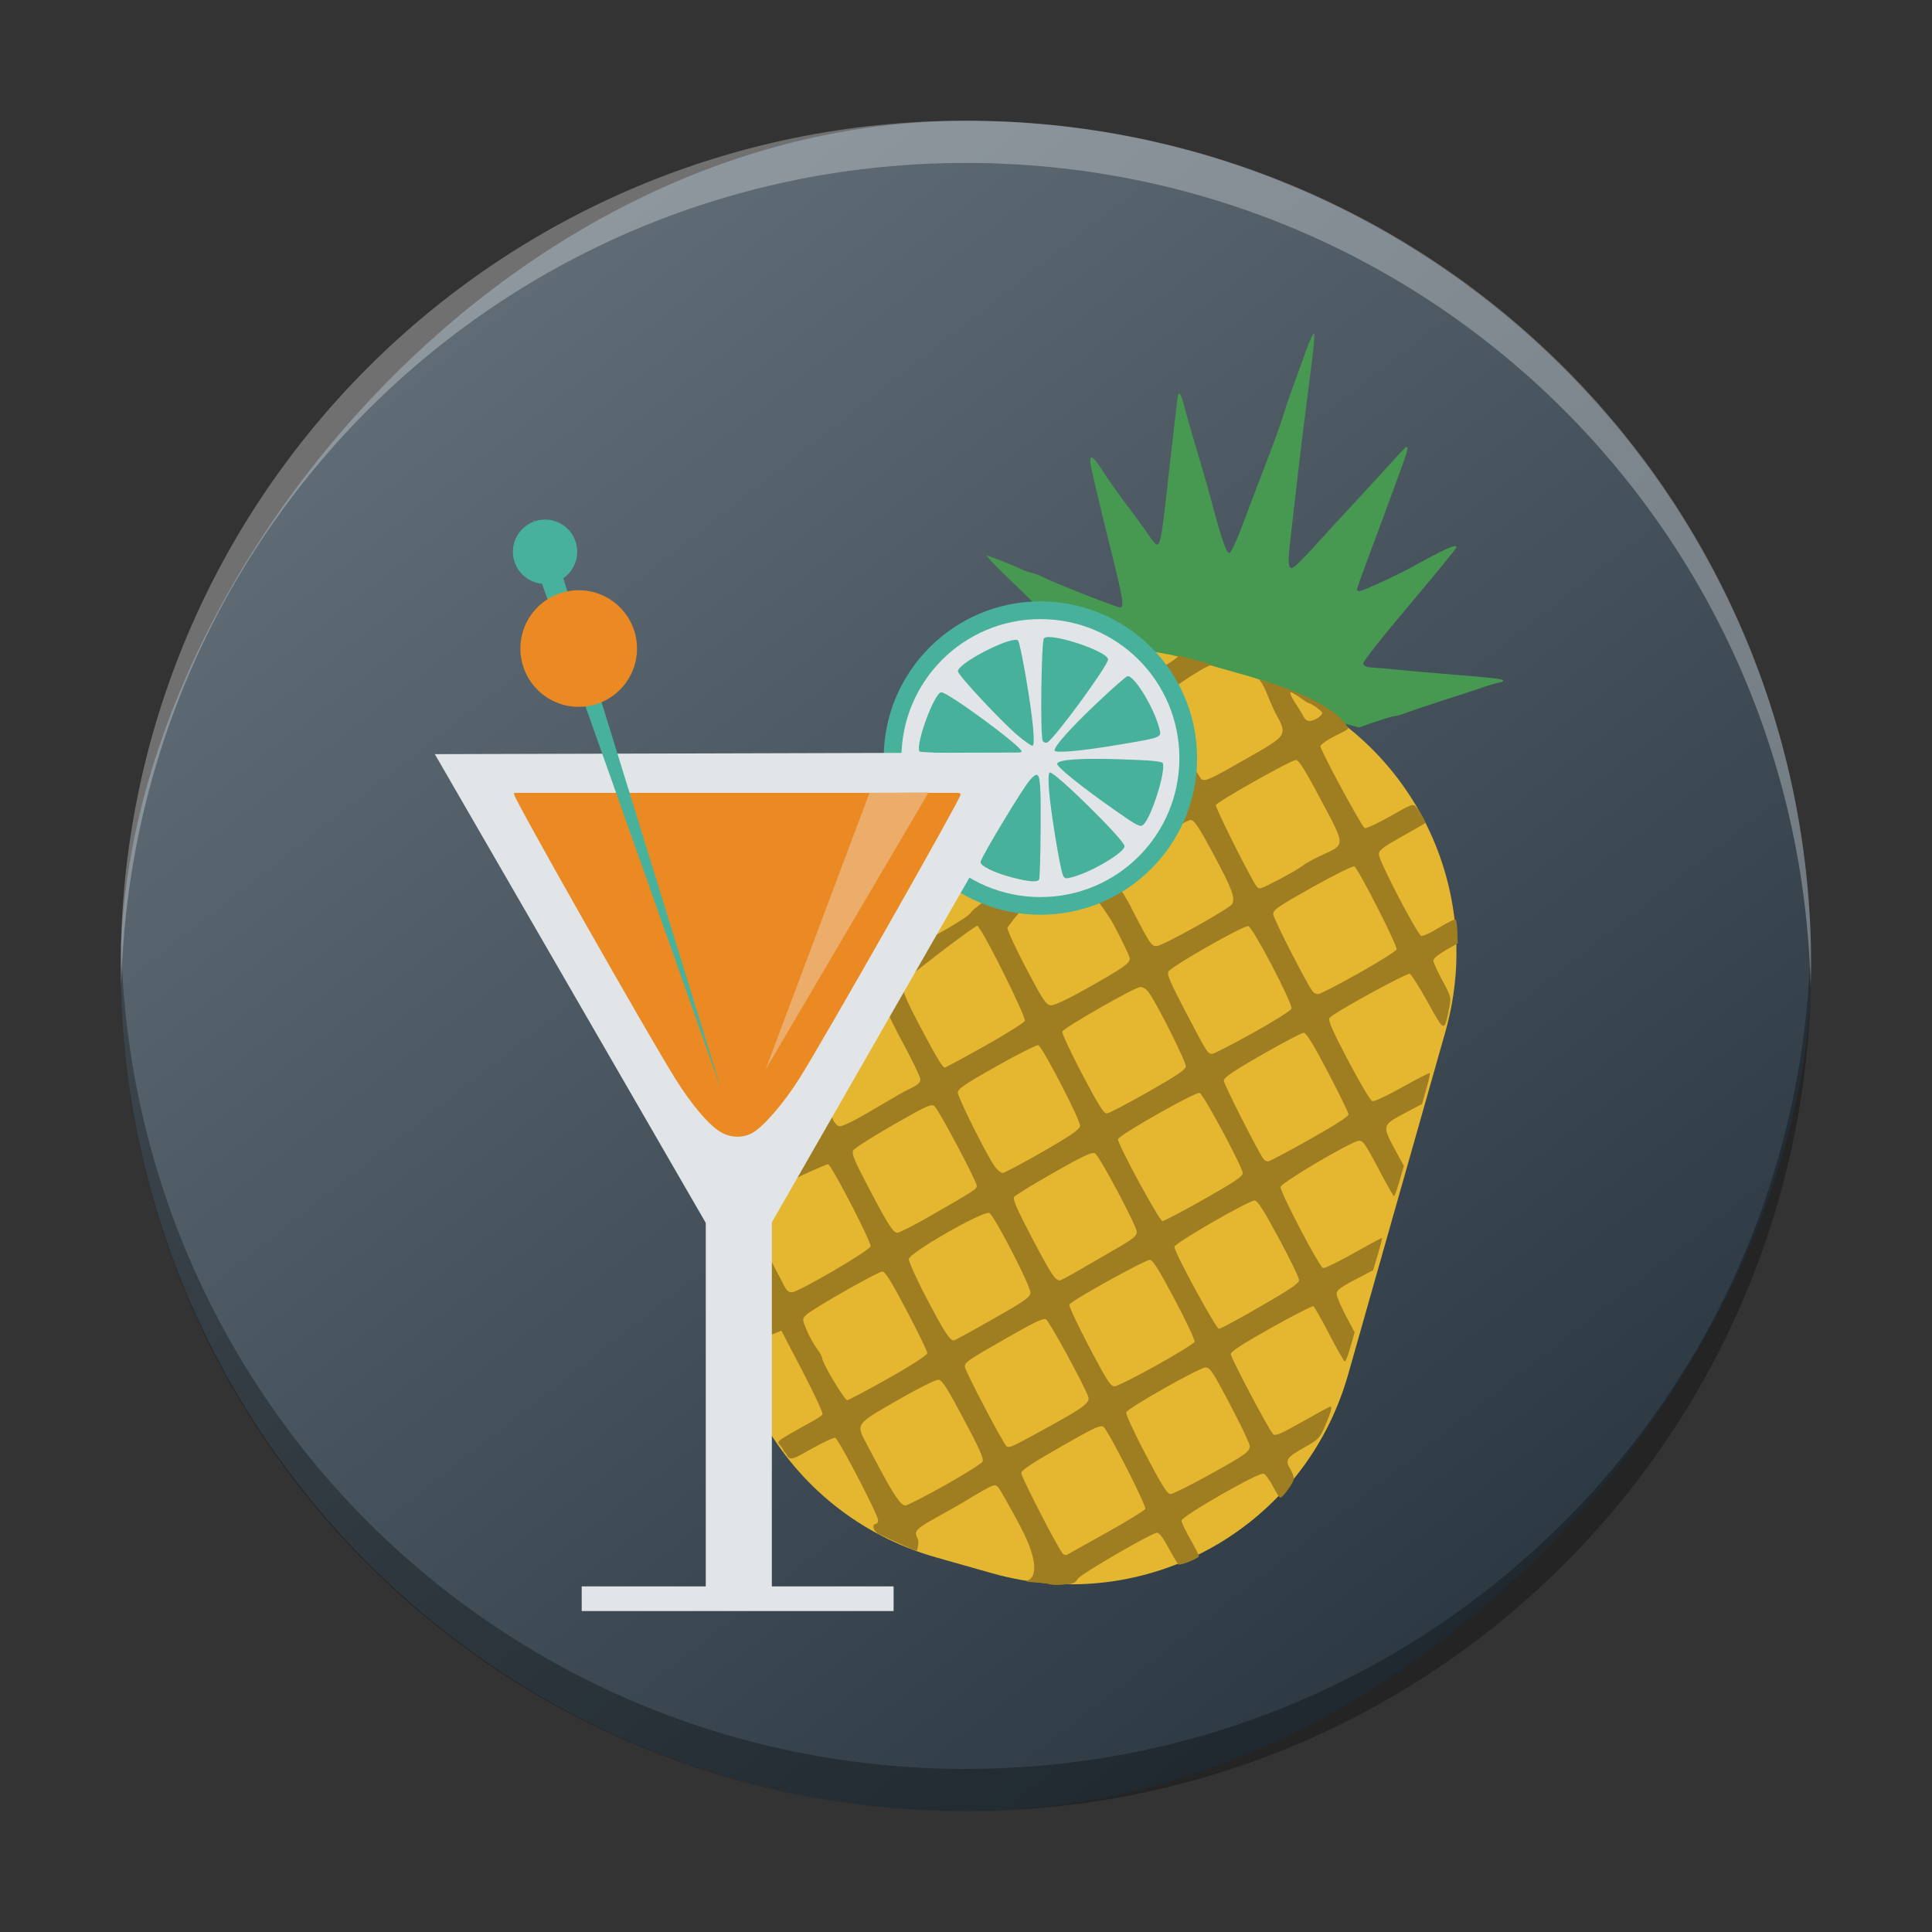 <?xml version="1.0" encoding="UTF-8" standalone="no"?>
<svg
   width="48"
   height="48"
   version="1.1"
   id="svg34"
   sodipodi:docname="handbrake.svg"
   inkscape:version="1.2.1 (9c6d41e410, 2022-07-14)"
   xmlns:inkscape="http://www.inkscape.org/namespaces/inkscape"
   xmlns:sodipodi="http://sodipodi.sourceforge.net/DTD/sodipodi-0.dtd"
   xmlns="http://www.w3.org/2000/svg"
   xmlns:svg="http://www.w3.org/2000/svg">
  <rect width="100%" height="100%" fill="#333333" stroke="none"/>
  <defs
     id="defs38">
    <linearGradient
       gradientTransform="matrix(1.05,0,0,1.05,-452.983,-525.94)"
       gradientUnits="userSpaceOnUse"
       x2="426.695"
       y2="499.921"
       y1="547.675"
       id="a-6"
       x1="389.32">
      <stop
         stop-color="#18222a"
         style="stop-color:#1e2b35;stop-opacity:1"
         id="stop216" />
      <stop
         stop-color="#566069"
         offset="1"
         style="stop-color:#6d7983;stop-opacity:1"
         id="stop218" />
    </linearGradient>
    <linearGradient
       id="b"
       y1="23.775"
       x1="22.54"
       y2="37.804"
       x2="36.896"
       gradientUnits="userSpaceOnUse"
       gradientTransform="matrix(1.05,0,0,1.05,59.209,-19.908)">
      <stop
         stop-color="#292c2f"
         id="stop211" />
      <stop
         offset="1"
         stop-color="#292c2f"
         stop-opacity="0"
         id="stop213" />
    </linearGradient>
  </defs>
  <sodipodi:namedview
     id="namedview36"
     pagecolor="#ffffff"
     bordercolor="#666666"
     borderopacity="1.0"
     inkscape:showpageshadow="2"
     inkscape:pageopacity="0.0"
     inkscape:pagecheckerboard="0"
     inkscape:deskcolor="#d1d1d1"
     showgrid="false"
     inkscape:zoom="4.9166667"
     inkscape:cx="24"
     inkscape:cy="24"
     inkscape:window-width="1920"
     inkscape:window-height="1009"
     inkscape:window-x="0"
     inkscape:window-y="0"
     inkscape:window-maximized="1"
     inkscape:current-layer="svg34" />
  <rect
     width="41.998"
     x="-44.999"
     y="3.002"
     rx="20.999"
     height="41.996"
     transform="scale(-1,1)"
     style="fill:url(#a-6);stroke-width:2.94;stroke-opacity:0.55"
     id="rect223" />
  <path
     style="opacity:0.3;fill:#000000;fill-opacity:1;stroke-width:2.94;stroke-opacity:0.55"
     d="m 3.012,23.475 c -0.004,0.175 -0.013,0.349 -0.013,0.525 0,11.633 9.366,20.998 20.999,20.998 11.634,0 20.999,-9.365 20.999,-20.998 0,-0.176 -0.008,-0.35 -0.013,-0.525 -0.277,11.388 -9.534,20.473 -20.987,20.473 -11.457,0 -20.709,-9.085 -20.987,-20.473"
     id="path225" />
  <path
     d="m 3.012,24.521 c -0.004,-0.175 -0.013,-0.349 -0.013,-0.525 0,-11.633 9.366,-20.998 20.999,-20.998 11.634,0 20.999,9.365 20.999,20.998 0,0.176 -0.008,0.35 -0.013,0.525 -0.277,-11.388 -9.534,-20.473 -20.987,-20.473 -11.457,0 -20.709,9.085 -20.987,20.473"
     style="opacity:0.3;fill:#ffffff;fill-opacity:1;stroke-width:2.94;stroke-opacity:0.55"
     id="path229" />
  <g
     transform="matrix(0.786,0,0,0.786,-297.721,-387.643)"
     id="g32-3">
    <path
       style="fill:#479951;fill-opacity:1"
       d="m 35.738,3.93 c -0.011,0.006 -0.029,0.035 -0.057,0.082 -0.043,0.075 -0.17,0.394 -0.281,0.709 -0.111,0.315 -0.281,0.783 -0.377,1.043 -0.096,0.259 -0.219,0.631 -0.275,0.822 -0.057,0.191 -0.292,0.844 -0.525,1.449 -0.233,0.605 -0.568,1.486 -0.744,1.959 -0.186,0.501 -0.359,0.863 -0.412,0.867 -0.094,0.008 -0.236,-0.401 -0.543,-1.553 -0.084,-0.316 -0.209,-0.761 -0.277,-0.988 -0.219,-0.725 -0.532,-1.803 -0.615,-2.125 -0.078,-0.305 -0.13,-0.405 -0.18,-0.346 -0.014,0.016 -0.134,1.022 -0.268,2.236 -0.246,2.241 -0.288,2.506 -0.404,2.516 -0.036,0.003 -0.15,-0.13 -0.256,-0.291 -0.106,-0.161 -0.339,-0.483 -0.518,-0.719 -0.447,-0.591 -0.726,-0.984 -0.998,-1.402 -0.296,-0.454 -0.399,-0.455 -0.305,-0.006 0.084,0.397 0.408,1.751 0.68,2.83 0.308,1.227 0.361,1.568 0.244,1.578 -0.093,0.008 -2.133,-0.794 -2.488,-0.979 -0.091,-0.047 -0.237,-0.101 -0.324,-0.119 -0.087,-0.018 -0.265,-0.084 -0.398,-0.148 -0.133,-0.064 -0.421,-0.183 -0.639,-0.264 l -0.396,-0.146 0.141,0.166 c 0.079,0.091 0.348,0.361 0.596,0.598 0.248,0.237 0.643,0.621 0.879,0.857 0.236,0.236 0.477,0.477 0.537,0.533 0.06,0.056 0.197,0.198 0.305,0.316 0.108,0.119 0.384,0.296 0.615,0.393 0.18,0.075 0.365,0.169 0.543,0.27 l 8.162,2.314 c 0.753,-0.263 1.016,-0.347 1.117,-0.355 0.072,-0.006 0.268,-0.064 0.438,-0.129 0.169,-0.065 0.651,-0.227 1.07,-0.361 0.419,-0.134 0.977,-0.315 1.236,-0.404 0.259,-0.089 0.523,-0.168 0.588,-0.174 0.065,-0.006 0.116,-0.033 0.113,-0.061 -0.004,-0.049 -0.302,-0.086 -1.551,-0.186 -0.86,-0.069 -1.186,-0.098 -1.775,-0.156 -0.29,-0.029 -0.653,-0.06 -0.807,-0.07 -0.205,-0.014 -0.282,-0.05 -0.289,-0.133 -0.006,-0.062 0.658,-0.9 1.473,-1.863 0.815,-0.963 1.477,-1.777 1.475,-1.809 -0.009,-0.108 -0.349,0.045 -1.443,0.648 -0.427,0.236 -1.508,0.732 -1.617,0.742 -0.044,0.004 -0.083,-0.018 -0.086,-0.049 -0.002,-0.031 0.161,-0.492 0.361,-1.025 0.403,-1.073 0.579,-1.551 0.908,-2.453 0.448,-1.226 0.446,-1.232 -0.068,-0.662 -0.184,0.204 -0.702,0.77 -1.154,1.258 -0.453,0.488 -1.091,1.181 -1.416,1.541 -0.325,0.36 -0.633,0.66 -0.684,0.664 -0.116,0.01 -0.134,-0.21 -0.066,-0.777 0.028,-0.236 0.135,-1.174 0.238,-2.08 0.103,-0.906 0.265,-2.21 0.357,-2.9 0.092,-0.69 0.169,-1.358 0.174,-1.484 0.006,-0.132 0.006,-0.184 -0.012,-0.174 z"
       transform="translate(384.571,499.798)"
       id="path2-6" />
    <path
       style="fill:#e5b731;fill-opacity:1;stroke:none"
       d="m 29.121,13.893 c -3.889,0.093 -7.415,2.682 -8.535,6.631 l -3.072,10.83 c -1.379,4.86 1.424,9.881 6.283,11.26 l 1.766,0.5 c 4.86,1.379 9.881,-1.424 11.26,-6.283 l 3.072,-10.828 c 1.379,-4.86 -1.424,-9.883 -6.283,-11.262 l -1.764,-0.5 c -0.911,-0.258 -1.829,-0.369 -2.727,-0.348 z"
       transform="translate(384.571,499.798)"
       id="path4-7" />
    <path
       style="fill:#9f7e21"
       d="m 29.775,14.004 c 0.012,0.015 0.026,0.028 0.037,0.043 0.216,0.287 0.361,0.345 0.445,0.18 0.018,-0.034 0.035,-0.057 0.066,-0.068 z m 1.682,0.1 c 0.027,0.066 -0.518,0.381 -0.664,0.473 -0.16,0.101 -0.523,0.087 -0.51,-0.02 0.016,-0.129 -0.022,-0.193 -0.111,-0.189 -0.127,0.006 -0.124,0.018 0.062,0.281 0.087,0.123 0.182,0.199 0.211,0.17 0.029,-0.029 0.031,-0.015 0.008,0.029 -0.056,0.108 0.104,0.424 0.186,0.367 0.035,-0.025 0.049,-0.015 0.029,0.02 -0.02,0.035 0.038,0.314 0.133,0.617 0.095,0.303 0.179,0.63 0.184,0.727 0.008,0.158 0.014,0.161 0.061,0.039 0.035,-0.091 0.046,-0.025 0.035,0.199 -0.042,0.898 -0.049,0.09 0.096,0.992 0.122,0.117 0.308,0.622 0.27,0.734 -0.04,0.116 -0.381,0.274 -0.5,0.232 -0.087,-0.03 -1.803,0.537 -2.541,0.852 -0.8,-1.147 -1.624,-2.221 -1.797,-2.18 -0.139,0.215 -0.271,0.314 -0.271,0.314 -0.31,-0.075 0.725,1.828 0.959,1.914 -0.004,0.007 0.25,0.341 0.359,0.488 -0.524,0.339 -1.144,0.792 -1.154,0.803 -0.016,0.018 -1.582,1.197 -1.541,1.195 0.041,-0.002 -0.055,0.025 -0.074,0.082 -0.02,0.057 -0.399,0.308 -0.84,0.557 L 23.246,23.25 22.721,24.213 c -0.05,0.091 -0.045,0.094 -0.09,0.18 -0.218,0.413 -0.431,0.828 -0.43,0.867 3.71e-4,0.009 0.086,0.166 0.102,0.203 0.07,0.162 0.202,0.44 0.447,0.893 0.301,0.555 0.549,1.072 0.551,1.146 0.002,0.092 -0.073,0.17 -0.238,0.25 -0.133,0.064 -0.33,0.167 -0.436,0.229 -0.106,0.062 -0.547,0.32 -0.982,0.574 -0.497,0.291 -0.838,0.451 -0.914,0.43 -0.066,-0.018 -0.156,-0.121 -0.203,-0.229 -0.047,-0.107 -0.108,-0.195 -0.135,-0.193 -0.057,-0.336 -0.119,-0.538 -0.182,-0.682 -0.25,-0.568 -0.519,0.129 -0.609,0.316 -0.033,0.068 -0.019,0.212 0.008,0.377 0.067,0.407 0.242,0.972 0.188,1.053 -0.213,0.317 -0.956,0.62 -0.916,0.658 -0.247,0.689 -0.258,0.732 0.014,0.574 0.268,-0.148 1.444,-0.688 1.49,-0.672 0.114,0.039 1.363,2.455 1.342,2.594 -0.02,0.128 -2.253,1.434 -2.482,1.451 -0.111,0.008 -0.178,-0.053 -0.268,-0.236 -0.066,-0.135 -0.192,-0.375 -0.281,-0.537 l -1.139,-2.242 -0.252,1.225 c -0.029,0.112 1.216,1.647 1.209,2.188 l -1.172,0.678 0.139,0.711 1.426,-0.57 0.67,1.285 c 0.368,0.708 0.652,1.321 0.631,1.359 -0.022,0.038 -0.174,0.14 -0.338,0.229 -0.164,0.088 -0.481,0.267 -0.705,0.396 -0.382,0.221 -0.401,0.245 -0.301,0.352 0.059,0.062 0.124,0.164 0.125,0.201 0.047,0.03 0.073,0.071 0.113,0.156 0.123,0.107 0.155,0.098 0.777,-0.254 0.357,-0.202 0.686,-0.354 0.732,-0.338 0.103,0.036 1.35,2.432 1.352,2.598 7.5e-4,0.064 -0.027,0.12 -0.062,0.121 -0.142,0.006 -0.108,0.239 0.127,0.344 0.453,0.203 1.135,0.534 1.162,0.504 0.015,-0.016 0.074,-0.289 0.033,-0.361 -0.141,-0.253 -0.084,-0.32 0.611,-0.703 0.38,-0.21 0.765,-0.43 0.854,-0.486 0.088,-0.057 0.34,-0.205 0.561,-0.332 0.353,-0.202 0.415,-0.217 0.5,-0.135 0.053,0.052 0.373,0.614 0.711,1.252 0.608,1.148 0.474,1.598 0.254,1.695 -0.17,0.075 0.077,0.048 0.58,0.107 0.253,0.099 0.649,0.011 0.703,0.02 0.054,0.009 0.136,-0.048 0.158,-0.045 0.023,0.003 0.08,-0.054 0.127,-0.129 0.093,-0.147 2.327,-1.444 2.5,-1.451 0.065,-0.003 0.205,0.185 0.369,0.49 0.147,0.272 0.284,0.503 0.305,0.514 0.072,0.038 0.65,-0.197 0.648,-0.264 -8e-4,-0.037 -0.125,-0.279 -0.275,-0.541 -0.15,-0.262 -0.274,-0.524 -0.275,-0.58 -0.003,-0.136 2.444,-1.538 2.594,-1.486 0.059,0.021 0.194,0.203 0.297,0.402 0.102,0.199 0.206,0.358 0.23,0.357 0.088,-0.004 0.437,-0.495 0.432,-0.607 -0.003,-0.063 -0.05,-0.188 -0.104,-0.277 -0.181,-0.304 -0.136,-0.379 0.404,-0.686 0.492,-0.279 0.516,-0.303 0.697,-0.725 0.18,-0.418 0.223,-0.587 0.15,-0.584 -0.018,8e-4 -0.413,0.214 -0.877,0.477 -0.694,0.392 -0.859,0.463 -0.928,0.393 -0.137,-0.14 -1.333,-2.402 -1.336,-2.527 -0.002,-0.083 0.356,-0.315 1.277,-0.832 0.703,-0.395 1.302,-0.7 1.334,-0.682 0.032,0.019 0.26,0.419 0.504,0.891 0.244,0.471 0.464,0.855 0.49,0.854 0.026,-7.9e-4 0.106,-0.208 0.178,-0.461 l 0.131,-0.459 -0.283,-0.535 c -0.156,-0.295 -0.285,-0.602 -0.287,-0.68 -0.003,-0.112 0.113,-0.204 0.574,-0.445 l 0.58,-0.303 0.15,-0.504 c 0.083,-0.278 0.142,-0.51 0.133,-0.518 -0.009,-0.008 -0.411,0.208 -0.896,0.482 -0.486,0.274 -0.924,0.485 -0.971,0.469 -0.121,-0.042 -1.364,-2.417 -1.342,-2.562 0.021,-0.137 2.238,-1.443 2.479,-1.461 0.125,-0.009 0.217,0.123 0.609,0.873 0.254,0.486 0.478,0.882 0.498,0.881 0.02,-8e-4 0.099,-0.217 0.174,-0.48 l 0.137,-0.479 -0.279,-0.514 c -0.409,-0.751 -0.403,-0.778 0.281,-1.139 l 0.574,-0.303 0.135,-0.479 c 0.075,-0.263 0.124,-0.487 0.109,-0.5 -0.014,-0.013 -0.408,0.188 -0.873,0.449 -0.49,0.275 -0.887,0.46 -0.947,0.439 -0.057,-0.02 -0.4,-0.597 -0.762,-1.285 -0.512,-0.975 -0.64,-1.274 -0.584,-1.348 0.113,-0.15 2.435,-1.425 2.533,-1.391 0.048,0.017 0.305,0.422 0.57,0.9 0.538,0.971 0.52,0.967 0.682,0.148 0.06,-0.302 0.052,-0.337 -0.221,-0.838 -0.156,-0.287 -0.284,-0.569 -0.285,-0.627 -0.002,-0.062 0.154,-0.195 0.381,-0.324 l 0.387,-0.221 -0.01,-0.355 c -0.005,-0.196 -0.029,-0.374 -0.053,-0.396 -0.024,-0.023 -0.259,0.088 -0.52,0.25 -0.261,0.162 -0.515,0.28 -0.568,0.262 -0.126,-0.044 -1.333,-2.358 -1.338,-2.566 -0.003,-0.137 0.101,-0.221 0.721,-0.57 0.398,-0.224 0.735,-0.415 0.746,-0.426 0.026,-0.025 -0.162,-0.355 -0.291,-0.512 -0.091,-0.11 -0.133,-0.095 -0.814,0.291 -0.396,0.224 -0.761,0.396 -0.811,0.379 -0.086,-0.03 -1.397,-2.454 -1.4,-2.59 -7.89e-4,-0.036 0.143,-0.147 0.32,-0.248 0.317,-0.181 0.665,-0.292 0.535,-0.367 -0.346,-0.567 -1.456,-1.115 -2.807,-1.498 0.185,0.144 0.332,0.696 0.529,1.061 0.386,0.714 0.394,0.698 -0.885,1.428 -1.162,0.663 -1.298,0.727 -1.438,0.678 -0.105,-0.037 -1.31,-2.344 -1.314,-2.516 -0.003,-0.123 1.291,-1.02 1.637,-1.117 z m 3.547,1.16 c 0.048,-0.03 0.472,0.315 0.541,0.334 0.151,0.042 0.407,0.234 0.461,0.318 -0.011,0.102 -0.229,0.233 -0.346,0.252 -0.136,0.022 -0.191,-0.014 -0.279,-0.188 -0.094,-0.185 -0.455,-0.668 -0.377,-0.717 z m 0.164,2.145 c 0.006,-1.9e-4 0.011,1.43e-4 0.018,0.002 0.099,0.034 0.298,0.357 0.779,1.264 0.78,1.471 0.779,1.395 0.02,1.744 -0.234,0.108 -0.506,0.257 -0.602,0.332 -0.095,0.075 -0.425,0.267 -0.732,0.428 -0.624,0.326 -0.634,0.33 -0.727,0.217 -0.158,-0.193 -1.308,-2.488 -1.283,-2.561 0.035,-0.104 2.367,-1.419 2.527,-1.426 z m -3.312,1.898 c 0.11,0.011 0.27,0.259 0.734,1.127 0.568,1.062 0.672,1.342 0.562,1.531 -0.083,0.144 -2.189,1.318 -2.379,1.326 -0.167,0.007 -0.218,-0.069 -0.77,-1.139 -0.115,-0.269 -0.562,-0.974 -1.068,-1.734 0.2,-0.075 0.353,-0.131 0.455,-0.166 0.605,-0.143 1.265,-0.397 1.635,-0.516 0.366,-0.209 0.753,-0.438 0.83,-0.43 z m 5.162,1.465 c 0.127,0.074 1.372,2.518 1.336,2.623 -0.019,0.055 -0.559,0.396 -1.201,0.756 -0.642,0.359 -1.215,0.656 -1.273,0.658 -0.058,0.002 -0.135,-0.032 -0.172,-0.076 -0.174,-0.209 -1.25,-2.313 -1.254,-2.451 -0.003,-0.136 0.153,-0.244 1.242,-0.854 0.686,-0.384 1.282,-0.68 1.322,-0.656 z m -8.889,0.035 c 0.534,0.71 1.116,1.493 1.273,1.791 0.284,0.536 0.518,1.023 0.52,1.082 0.004,0.152 -0.214,0.305 -1.34,0.939 -0.641,0.361 -1.048,0.551 -1.158,0.543 -0.149,-0.011 -0.242,-0.15 -0.77,-1.152 -0.33,-0.627 -0.603,-1.211 -0.605,-1.297 0.717,-0.996 1.455,-1.552 2.08,-1.906 z m -3.018,1.84 c 0.006,0.002 0.042,0.073 0.053,0.086 0.228,0.274 1.48,2.802 1.439,2.92 -0.02,0.058 -0.587,0.414 -1.258,0.791 -0.671,0.377 -1.242,0.684 -1.271,0.686 -0.073,0.003 -0.3,-0.38 -0.879,-1.484 -0.21,-0.401 -0.302,-0.602 -0.373,-0.781 -0.101,-0.252 -0.122,-0.4 -0.033,-0.48 0.059,-0.054 0.431,-0.342 0.717,-0.564 0.253,-0.197 0.39,-0.305 0.672,-0.518 0.47,-0.353 0.898,-0.667 0.934,-0.654 z m 8.557,0.014 c 0.149,0.044 1.413,2.464 1.363,2.609 -0.021,0.061 -0.57,0.406 -1.219,0.766 -0.649,0.36 -1.225,0.658 -1.281,0.66 -0.144,0.006 -0.165,-0.03 -0.842,-1.32 -0.489,-0.932 -0.599,-1.185 -0.545,-1.279 0.098,-0.171 2.391,-1.475 2.523,-1.436 z M 30.25,24.586 c 0.021,-0.002 0.043,0.002 0.066,0.01 0.07,0.023 0.149,0.082 0.205,0.16 0.273,0.381 1.185,2.204 1.17,2.338 -0.012,0.109 -0.282,0.289 -1.197,0.809 -0.65,0.369 -1.236,0.677 -1.303,0.68 -0.092,0.004 -0.278,-0.295 -0.777,-1.246 -0.361,-0.688 -0.644,-1.292 -0.627,-1.342 0.041,-0.118 2.278,-1.398 2.463,-1.408 z m 5.162,1.447 c 0.006,-1.9e-4 0.011,-1.27e-4 0.018,0.002 0.093,0.037 0.306,0.389 0.75,1.236 0.359,0.683 0.653,1.285 0.654,1.34 0.002,0.064 -0.449,0.354 -1.229,0.791 -0.677,0.38 -1.266,0.693 -1.311,0.695 -0.044,0.002 -0.113,-0.034 -0.148,-0.078 -0.151,-0.19 -1.251,-2.359 -1.254,-2.473 -0.002,-0.095 0.286,-0.294 1.201,-0.818 0.663,-0.38 1.256,-0.692 1.318,-0.695 z m -8.383,0.393 c 0.131,0.045 1.338,2.378 1.318,2.549 -0.013,0.113 -0.267,0.291 -1.172,0.812 -0.636,0.367 -1.207,0.669 -1.27,0.674 -0.063,0.005 -0.189,-0.105 -0.283,-0.248 -0.288,-0.437 -1.133,-2.139 -1.137,-2.289 -0.003,-0.117 0.208,-0.262 1.225,-0.836 0.676,-0.382 1.269,-0.679 1.318,-0.662 z m 5.1,1.508 c 0.12,0.041 1.356,2.342 1.361,2.533 0.002,0.103 -0.259,0.28 -1.221,0.824 -0.672,0.38 -1.264,0.691 -1.316,0.693 -0.093,0.004 -1.402,-2.403 -1.406,-2.586 -0.003,-0.115 2.454,-1.509 2.582,-1.465 z m -8.424,0.393 c 0.016,0.005 0.029,0.014 0.041,0.023 0.129,0.102 1.334,2.369 1.338,2.518 0.002,0.104 -0.089,0.161 -1.498,0.969 -0.489,0.281 -0.945,0.513 -1.012,0.516 -0.135,0.006 -0.325,-0.302 -1.025,-1.648 -0.342,-0.656 -0.423,-0.86 -0.373,-0.953 0.035,-0.065 0.602,-0.428 1.26,-0.805 0.927,-0.531 1.159,-0.651 1.27,-0.619 z m 5.094,1.508 c 0.007,0.002 0.016,0.002 0.021,0.006 0.143,0.085 1.317,2.292 1.322,2.484 0.003,0.126 -0.118,0.224 -0.719,0.57 -0.398,0.229 -0.937,0.543 -1.201,0.695 -0.264,0.152 -0.499,0.274 -0.518,0.271 -0.151,-0.017 -0.278,-0.212 -0.854,-1.307 -0.497,-0.945 -0.637,-1.266 -0.584,-1.336 0.038,-0.05 0.603,-0.398 1.256,-0.77 0.86,-0.489 1.172,-0.638 1.275,-0.615 z m 5.07,1.5 c 0.096,0.01 0.294,0.323 0.762,1.193 0.348,0.648 0.636,1.238 0.639,1.312 0.005,0.109 -0.232,0.271 -1.213,0.838 -0.671,0.387 -1.263,0.709 -1.316,0.711 -0.094,0.004 -1.405,-2.405 -1.41,-2.592 -0.003,-0.111 2.372,-1.48 2.539,-1.463 z m -8.387,0.393 c 0.161,0.089 1.307,2.312 1.297,2.516 -0.007,0.147 -0.152,0.25 -1.186,0.838 -0.649,0.369 -1.205,0.673 -1.234,0.674 -0.125,0.006 -0.299,-0.263 -0.852,-1.314 -0.323,-0.615 -0.579,-1.181 -0.57,-1.26 0.023,-0.203 2.376,-1.547 2.545,-1.453 z m 5.07,1.482 c 0.006,-2e-4 0.011,3.4e-5 0.018,0.002 0.098,0.034 0.295,0.356 0.766,1.242 0.365,0.688 0.648,1.293 0.631,1.344 -0.018,0.051 -0.559,0.386 -1.205,0.746 -0.646,0.36 -1.242,0.659 -1.322,0.662 -0.124,0.006 -0.243,-0.179 -0.803,-1.244 -0.362,-0.688 -0.644,-1.291 -0.627,-1.34 0.037,-0.108 2.373,-1.405 2.543,-1.412 z m -8.455,0.369 c 0.006,-1.9e-4 0.011,-1.7e-5 0.018,0.002 0.096,0.035 0.297,0.365 0.752,1.232 0.359,0.683 0.653,1.288 0.654,1.342 0.002,0.06 -0.466,0.367 -1.221,0.793 -0.674,0.381 -1.265,0.693 -1.311,0.695 -0.086,0.004 -0.787,-1.168 -0.791,-1.322 -0.002,-0.05 -0.076,-0.188 -0.166,-0.305 -0.09,-0.117 -0.233,-0.372 -0.318,-0.57 -0.152,-0.354 -0.149,-0.365 -0.031,-0.49 0.161,-0.171 2.264,-1.37 2.414,-1.377 z m 5.156,1.504 c 0.007,0.002 0.014,0.003 0.02,0.006 0.096,0.048 1.198,2.065 1.332,2.439 0.068,0.189 -0.13,0.342 -1.215,0.939 -1.206,0.664 -1.271,0.692 -1.361,0.639 -0.092,-0.055 -1.317,-2.387 -1.32,-2.514 -0.004,-0.147 0.058,-0.19 1.305,-0.904 0.822,-0.471 1.132,-0.625 1.24,-0.605 z m 5.059,1.529 c 0.018,-7.5e-4 0.036,0.002 0.053,0.006 0.119,0.035 0.245,0.25 0.725,1.164 0.34,0.647 0.619,1.235 0.621,1.303 0.005,0.189 -0.134,0.286 -1.293,0.926 -0.59,0.326 -1.133,0.596 -1.205,0.6 -0.105,0.005 -0.261,-0.242 -0.785,-1.238 -0.367,-0.696 -0.639,-1.286 -0.619,-1.344 0.046,-0.134 2.297,-1.407 2.504,-1.416 z M 23.861,37 c 0.008,3.8e-4 0.015,0.002 0.023,0.004 0.122,0.03 0.266,0.263 0.785,1.236 0.51,0.956 0.644,1.26 0.596,1.348 -0.034,0.062 -0.567,0.397 -1.184,0.744 -0.616,0.347 -1.182,0.636 -1.256,0.641 -0.132,0.009 -0.366,-0.332 -0.844,-1.232 -0.086,-0.162 -0.247,-0.462 -0.357,-0.67 -0.366,-0.691 -0.396,-0.644 0.926,-1.408 0.647,-0.374 1.225,-0.666 1.311,-0.662 z m 5.186,1.469 c 0.016,0.003 0.03,0.006 0.041,0.016 0.151,0.119 1.358,2.488 1.322,2.594 -0.017,0.049 -0.575,0.391 -1.24,0.762 -0.666,0.37 -1.225,0.685 -1.244,0.695 -0.019,0.011 -0.07,-0.002 -0.109,-0.025 -0.102,-0.061 -1.322,-2.418 -1.326,-2.561 -0.002,-0.088 0.328,-0.307 1.246,-0.832 0.924,-0.528 1.198,-0.668 1.311,-0.648 z"
       transform="translate(384.571,499.798)"
       id="path6-5" />
    <path
       style="fill:#e2e5e7;fill-opacity:1;stroke:none;stroke-width:0.561;stroke-miterlimit:4;stroke-dasharray:none;stroke-opacity:1"
       d="m 411.665,512.474 a 4.673,4.673 0 0 0 -4.672,4.674 4.673,4.673 0 0 0 4.672,4.672 4.673,4.673 0 0 0 4.674,-4.672 4.673,4.673 0 0 0 -4.674,-4.674 z"
       id="path8-3" />
    <path
       style="color:#000000;font-style:normal;font-variant:normal;font-weight:normal;font-stretch:normal;font-size:medium;line-height:normal;font-family:sans-serif;text-indent:0;text-align:start;text-decoration:none;text-decoration-line:none;text-decoration-style:solid;text-decoration-color:#000000;letter-spacing:normal;word-spacing:normal;text-transform:none;writing-mode:lr-tb;direction:ltr;baseline-shift:baseline;text-anchor:start;white-space:normal;clip-rule:nonzero;display:inline;overflow:visible;visibility:visible;opacity:1;isolation:auto;mix-blend-mode:normal;color-interpolation:sRGB;color-interpolation-filters:linearRGB;solid-color:#000000;solid-opacity:1;fill:#48b19b;fill-opacity:1;fill-rule:nonzero;stroke:none;stroke-width:0.561;stroke-linecap:butt;stroke-linejoin:miter;stroke-miterlimit:4;stroke-dasharray:none;stroke-dashoffset:0;stroke-opacity:1;color-rendering:auto;image-rendering:auto;shape-rendering:auto;text-rendering:auto;enable-background:accumulate"
       d="m 411.666,512.193 c -2.732,5.4e-4 -4.954,2.223 -4.953,4.955 5.4e-4,2.732 2.222,4.951 4.953,4.951 2.732,6e-4 4.953,-2.219 4.953,-4.951 6.1e-4,-2.733 -2.22,-4.956 -4.953,-4.955 z m 0,0.561 c 2.43,-5.4e-4 4.393,1.965 4.393,4.395 -4.8e-4,2.429 -1.963,4.391 -4.393,4.391 -2.428,-4.8e-4 -4.392,-1.962 -4.393,-4.391 -5.4e-4,-2.429 1.963,-4.394 4.393,-4.395 z"
       id="path10-5" />
    <path
       style="fill:#48b19b;fill-opacity:1"
       d="m 411.923,513.321 c -0.069,10e-4 -0.118,0.013 -0.143,0.037 -0.087,0.087 -0.124,3.119 -0.039,3.25 0.028,0.043 0.09,0.064 0.139,0.045 0.202,-0.077 1.924,-2.427 1.924,-2.625 0,-0.224 -1.401,-0.716 -1.881,-0.707 z m -1.094,0.092 c -0.448,0.056 -1.771,0.761 -1.771,0.99 0,0.12 1.399,1.618 1.904,2.039 0.208,0.173 0.41,0.314 0.449,0.314 0.049,0 0.057,-0.172 0.025,-0.557 -0.057,-0.706 -0.399,-2.69 -0.477,-2.768 -0.022,-0.022 -0.067,-0.028 -0.131,-0.019 z m 3.586,1.146 c -0.047,0.011 -0.471,0.384 -0.943,0.83 -0.833,0.787 -1.359,1.373 -1.359,1.514 0,0.098 0.827,0.025 2.064,-0.184 1.35,-0.227 1.327,-0.217 1.244,-0.527 -0.179,-0.668 -0.802,-1.679 -1.006,-1.633 z m -5.881,0.508 c -0.216,0 -0.825,1.653 -0.689,1.871 0.016,0.026 0.749,0.054 1.629,0.062 1.243,0.013 1.6,-10e-4 1.6,-0.064 -4.7e-4,-0.159 -2.324,-1.869 -2.539,-1.869 z m 5.713,2.119 c -1.315,-0.042 -2.007,0.004 -2.051,0.137 -0.03,0.09 0.76,0.726 1.857,1.494 0.694,0.486 0.768,0.523 0.869,0.432 0.252,-0.227 0.712,-1.682 0.613,-1.939 -0.024,-0.061 -0.36,-0.093 -1.289,-0.123 z m -2.279,0.416 c -0.046,0 -0.057,0.181 -0.031,0.547 0.043,0.61 0.344,2.465 0.436,2.686 0.054,0.129 0.082,0.134 0.307,0.074 0.615,-0.165 1.646,-0.778 1.646,-0.979 0,-0.186 -2.17,-2.328 -2.357,-2.328 z m -0.441,0.076 c -0.047,0.011 -0.108,0.07 -0.188,0.158 -0.228,0.253 -1.566,2.474 -1.566,2.598 0,0.126 0.438,0.339 0.998,0.486 0.525,0.138 0.796,0.159 0.854,0.066 0.021,-0.035 0.044,-0.769 0.049,-1.629 0.007,-1.316 -0.006,-1.712 -0.146,-1.68 z"
       id="path12-6" />
    <g
       transform="matrix(0.083,0,0,0.083,384.366,506.664)"
       id="g20-2">
      <path
         style="fill:#e2e5e7;fill-opacity:1;stroke:none"
         d="M 26.959,17.111 7.906,17.164 17.457,33.689 Z"
         transform="matrix(12.119,0,0,12.119,2.487,-83.207)"
         id="path14-9" />
      <path
         style="fill:#e2e5e7;fill-opacity:1;stroke:none"
         d="m 16.42,26.832 v 16.52 h 2.076 V 26.832 Z"
         transform="matrix(12.119,0,0,12.119,2.487,-83.207)"
         id="path16-1" />
      <path
         style="fill:#e2e5e7;fill-opacity:1;stroke:none"
         d="m 12.521,43.316 v 0.775 h 9.801 v -0.775 z"
         transform="matrix(12.119,0,0,12.119,2.487,-83.207)"
         id="path18-2" />
    </g>
    <path
       style="fill:#eb8923;fill-opacity:1"
       d="m 395.033,518.247 c -0.008,0.015 -0.007,0.032 -0.002,0.052 0.058,0.248 4.196,7.542 5.106,9 0.499,0.8 1.054,1.453 1.416,1.665 0.318,0.187 0.682,0.201 0.998,0.037 0.345,-0.179 1.027,-0.97 1.521,-1.766 0.857,-1.378 5.036,-8.738 5.072,-8.934 0.005,-0.024 -0.017,-0.041 -0.07,-0.055 h -14.041 z"
       id="path22-7" />
    <path
       style="fill:#48b19b;fill-opacity:1;stroke:none"
       d="m 395.78,511.259 5.803,16.385 -5.071,-16.416 z"
       id="path24-0" />
    <path
       style="fill:#48b19b;fill-opacity:1;stroke:#48b19b;stroke-width:0.561;stroke-miterlimit:4;stroke-dasharray:none;stroke-dashoffset:0;stroke-opacity:1"
       d="m 544.029,-349.846 a 0.736,0.736 0 0 1 -0.638,0.729 0.736,0.736 0 0 1 -0.807,-0.537 0.736,0.736 0 0 1 0.425,-0.871 0.736,0.736 0 0 1 0.919,0.307 l -0.635,0.372 z"
       transform="rotate(84.984)"
       id="path26-9" />
    <path
       style="fill:#eb8923;fill-opacity:1;stroke:none"
       d="m 12.502,12.043 a 1.843,1.843 0 0 0 -1.844,1.842 1.843,1.843 0 0 0 1.844,1.844 1.843,1.843 0 0 0 1.842,-1.844 1.843,1.843 0 0 0 -1.842,-1.842 z"
       transform="translate(384.571,499.798)"
       id="path28-3" />
    <path
       style="fill:#ecad6b;fill-opacity:1;stroke:none"
       d="m 406.263,518.246 -3.283,8.745 5.15,-8.756 z"
       id="path30-6" />
  </g>
</svg>
